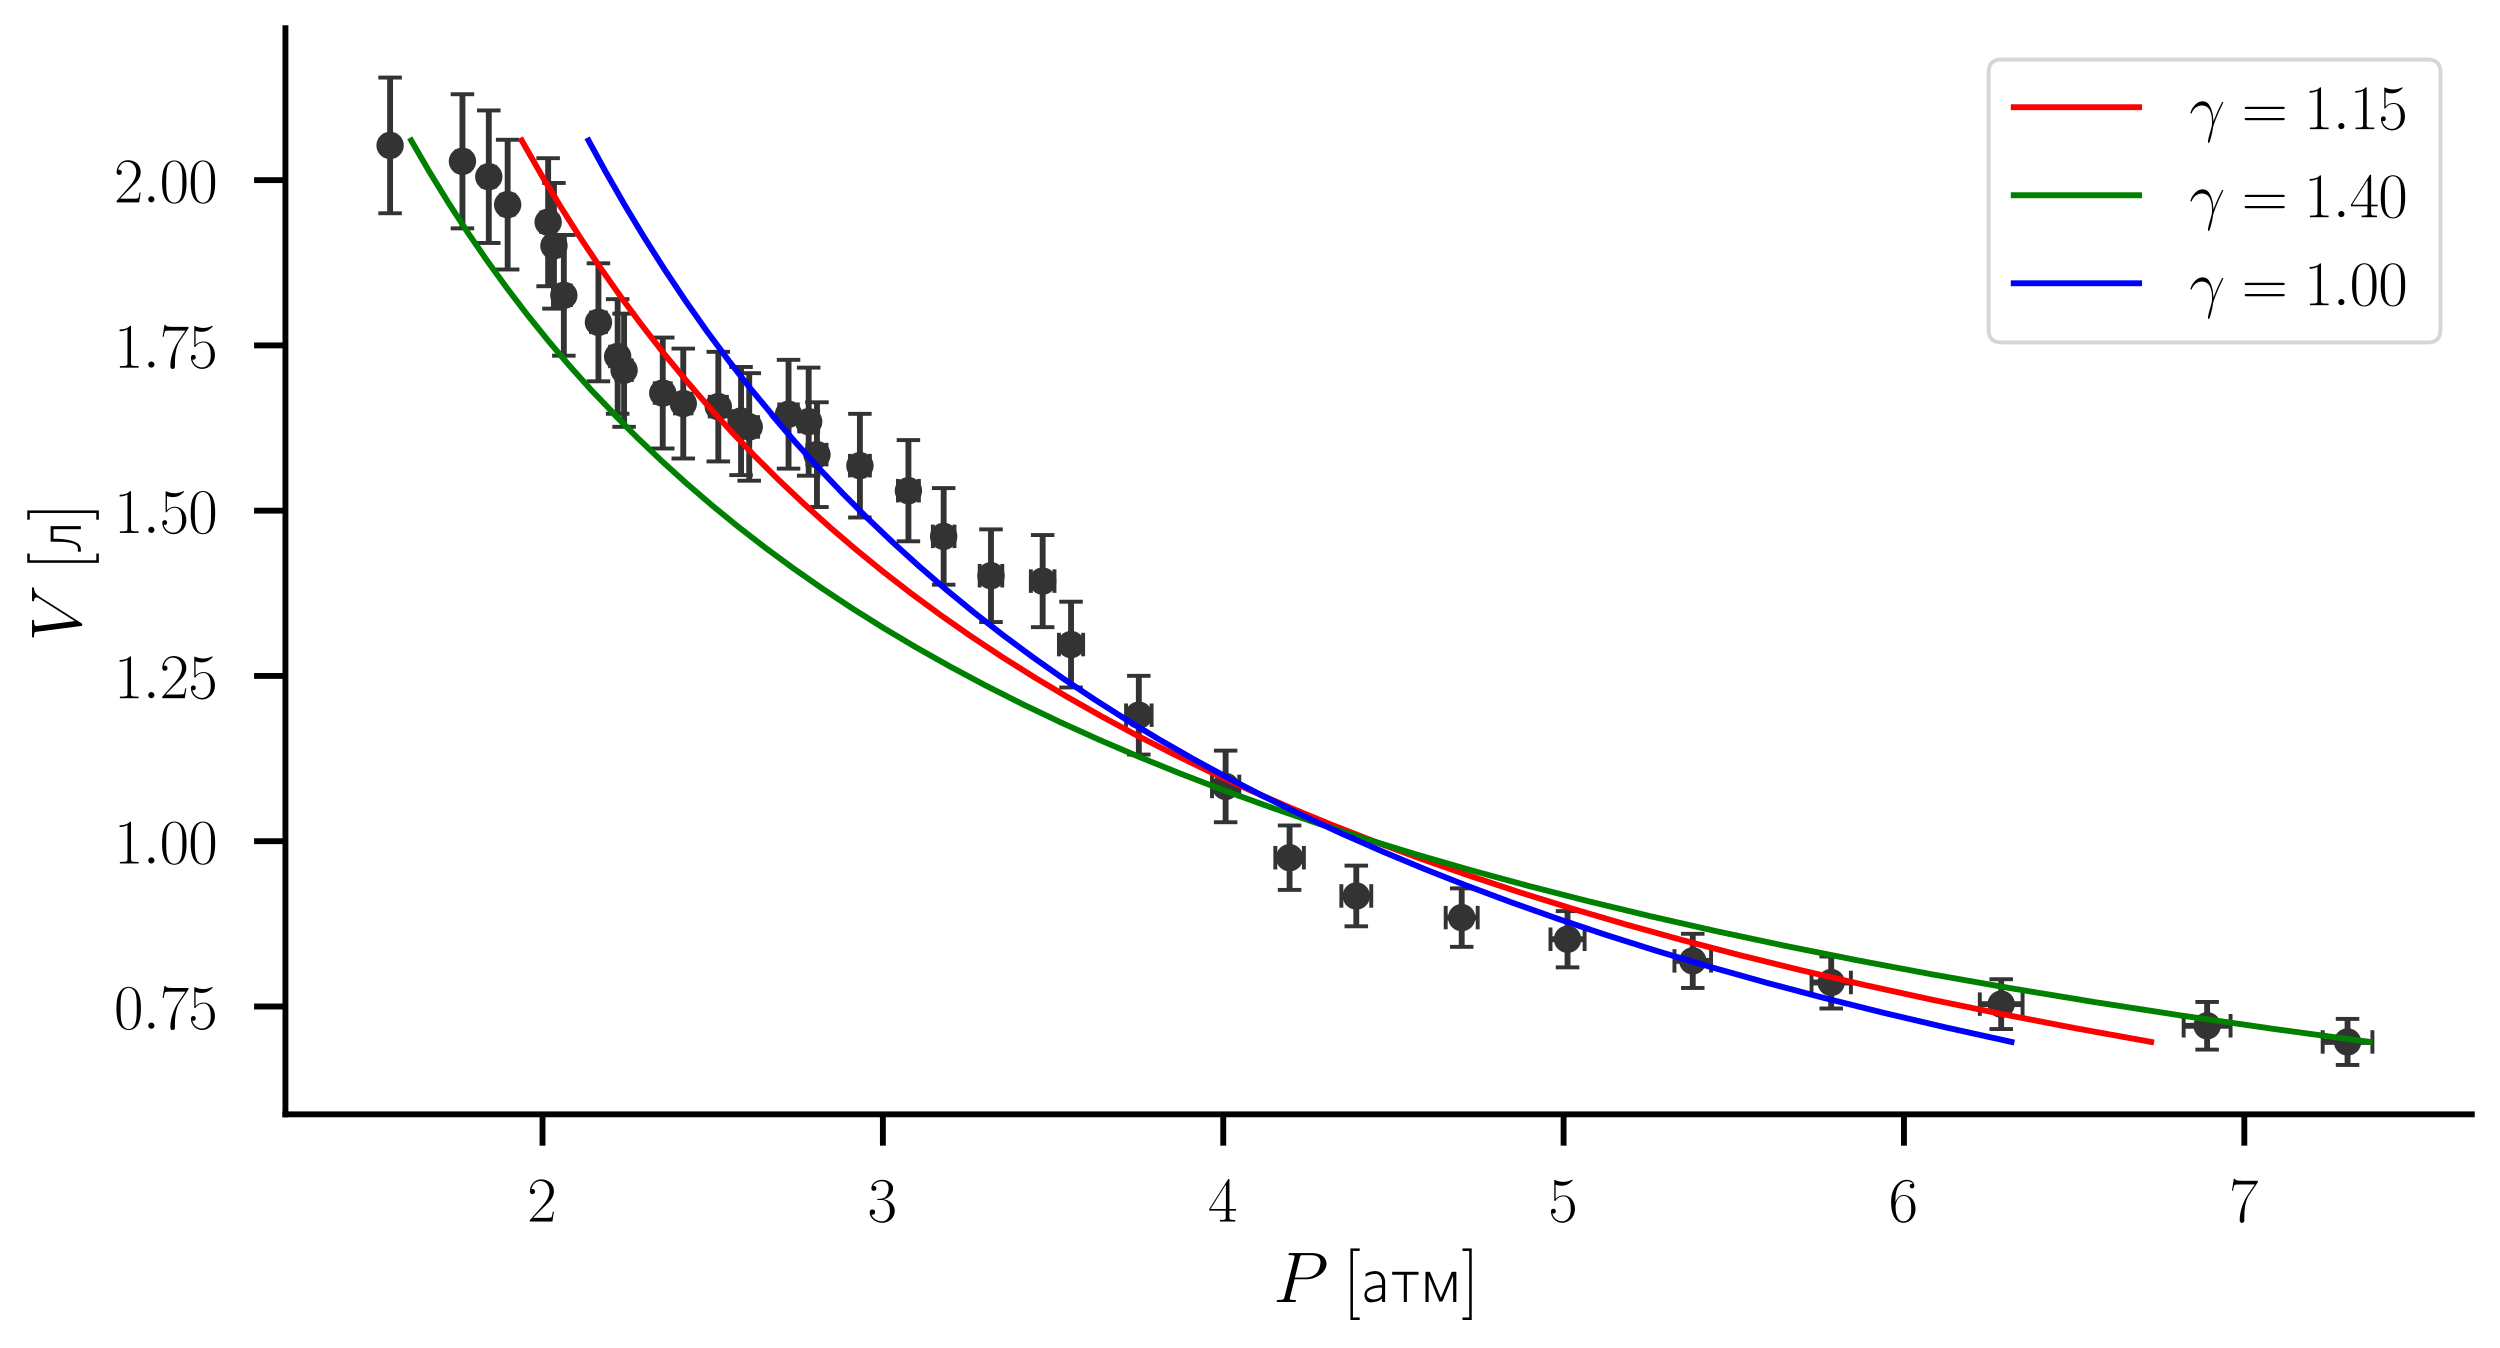 <?xml version="1.0" encoding="utf-8" standalone="no"?>
<!DOCTYPE svg PUBLIC "-//W3C//DTD SVG 1.1//EN"
  "http://www.w3.org/Graphics/SVG/1.1/DTD/svg11.dtd">
<svg xmlns:xlink="http://www.w3.org/1999/xlink" width="638.049pt" height="343.965pt" viewBox="0 0 638.049 343.965" xmlns="http://www.w3.org/2000/svg" version="1.1">
 <defs>
  <style type="text/css">*{stroke-linejoin: round; stroke-linecap: butt}</style>
 </defs>
 <g id="figure_1">
  <g id="patch_1">
   <path d="M 0 343.965 
L 638.049 343.965 
L 638.049 0 
L 0 0 
z
" style="fill: #ffffff"/>
  </g>
  <g id="axes_1">
   <g id="patch_2">
    <path d="M 72.849 284.4 
L 630.849 284.4 
L 630.849 7.2 
L 72.849 7.2 
z
" style="fill: #ffffff"/>
   </g>
   <g id="LineCollection_1">
    <path d="M 592.797 265.925 
L 605.485 265.925 
" clip-path="url(#p3ade44db8b)" style="fill: none; stroke: #333333; stroke-width: 1.5"/>
    <path d="M 557.314 261.798 
L 569.285 261.798 
" clip-path="url(#p3ade44db8b)" style="fill: none; stroke: #333333; stroke-width: 1.5"/>
    <path d="M 505.285 256.276 
L 516.205 256.276 
" clip-path="url(#p3ade44db8b)" style="fill: none; stroke: #333333; stroke-width: 1.5"/>
    <path d="M 462.333 250.754 
L 472.385 250.754 
" clip-path="url(#p3ade44db8b)" style="fill: none; stroke: #333333; stroke-width: 1.5"/>
    <path d="M 427.352 245.232 
L 436.698 245.232 
" clip-path="url(#p3ade44db8b)" style="fill: none; stroke: #333333; stroke-width: 1.5"/>
    <path d="M 395.715 239.711 
L 404.422 239.711 
" clip-path="url(#p3ade44db8b)" style="fill: none; stroke: #333333; stroke-width: 1.5"/>
    <path d="M 368.972 234.189 
L 377.138 234.189 
" clip-path="url(#p3ade44db8b)" style="fill: none; stroke: #333333; stroke-width: 1.5"/>
    <path d="M 342.339 228.667 
L 349.967 228.667 
" clip-path="url(#p3ade44db8b)" style="fill: none; stroke: #333333; stroke-width: 1.5"/>
    <path d="M 325.487 218.901 
L 332.775 218.901 
" clip-path="url(#p3ade44db8b)" style="fill: none; stroke: #333333; stroke-width: 1.5"/>
    <path d="M 309.322 200.717 
L 316.284 200.717 
" clip-path="url(#p3ade44db8b)" style="fill: none; stroke: #333333; stroke-width: 1.5"/>
    <path d="M 287.389 182.534 
L 293.908 182.534 
" clip-path="url(#p3ade44db8b)" style="fill: none; stroke: #333333; stroke-width: 1.5"/>
    <path d="M 270.262 164.508 
L 276.434 164.508 
" clip-path="url(#p3ade44db8b)" style="fill: none; stroke: #333333; stroke-width: 1.5"/>
    <path d="M 263.094 148.312 
L 269.122 148.312 
" clip-path="url(#p3ade44db8b)" style="fill: none; stroke: #333333; stroke-width: 1.5"/>
    <path d="M 250.038 146.935 
L 255.801 146.935 
" clip-path="url(#p3ade44db8b)" style="fill: none; stroke: #333333; stroke-width: 1.5"/>
    <path d="M 238.08 136.894 
L 243.602 136.894 
" clip-path="url(#p3ade44db8b)" style="fill: none; stroke: #333333; stroke-width: 1.5"/>
    <path d="M 229.176 125.239 
L 234.518 125.239 
" clip-path="url(#p3ade44db8b)" style="fill: none; stroke: #333333; stroke-width: 1.5"/>
    <path d="M 216.918 118.843 
L 222.013 118.843 
" clip-path="url(#p3ade44db8b)" style="fill: none; stroke: #333333; stroke-width: 1.5"/>
    <path d="M 206.067 116.035 
L 210.942 116.035 
" clip-path="url(#p3ade44db8b)" style="fill: none; stroke: #333333; stroke-width: 1.5"/>
    <path d="M 203.976 107.617 
L 208.809 107.617 
" clip-path="url(#p3ade44db8b)" style="fill: none; stroke: #333333; stroke-width: 1.5"/>
    <path d="M 198.889 105.718 
L 203.62 105.718 
" clip-path="url(#p3ade44db8b)" style="fill: none; stroke: #333333; stroke-width: 1.5"/>
    <path d="M 188.951 108.959 
L 193.481 108.959 
" clip-path="url(#p3ade44db8b)" style="fill: none; stroke: #333333; stroke-width: 1.5"/>
    <path d="M 186.886 107.454 
L 191.374 107.454 
" clip-path="url(#p3ade44db8b)" style="fill: none; stroke: #333333; stroke-width: 1.5"/>
    <path d="M 181.139 103.78 
L 185.511 103.78 
" clip-path="url(#p3ade44db8b)" style="fill: none; stroke: #333333; stroke-width: 1.5"/>
    <path d="M 172.288 102.993 
L 176.481 102.993 
" clip-path="url(#p3ade44db8b)" style="fill: none; stroke: #333333; stroke-width: 1.5"/>
    <path d="M 167.104 100.316 
L 171.193 100.316 
" clip-path="url(#p3ade44db8b)" style="fill: none; stroke: #333333; stroke-width: 1.5"/>
    <path d="M 157.331 94.492 
L 161.222 94.492 
" clip-path="url(#p3ade44db8b)" style="fill: none; stroke: #333333; stroke-width: 1.5"/>
    <path d="M 155.709 90.979 
L 159.567 90.979 
" clip-path="url(#p3ade44db8b)" style="fill: none; stroke: #333333; stroke-width: 1.5"/>
    <path d="M 150.851 82.263 
L 154.611 82.263 
" clip-path="url(#p3ade44db8b)" style="fill: none; stroke: #333333; stroke-width: 1.5"/>
    <path d="M 142.112 75.374 
L 145.696 75.374 
" clip-path="url(#p3ade44db8b)" style="fill: none; stroke: #333333; stroke-width: 1.5"/>
    <path d="M 139.612 62.735 
L 143.145 62.735 
" clip-path="url(#p3ade44db8b)" style="fill: none; stroke: #333333; stroke-width: 1.5"/>
    <path d="M 138.145 56.711 
L 141.648 56.711 
" clip-path="url(#p3ade44db8b)" style="fill: none; stroke: #333333; stroke-width: 1.5"/>
    <path d="M 127.917 52.225 
L 131.213 52.225 
" clip-path="url(#p3ade44db8b)" style="fill: none; stroke: #333333; stroke-width: 1.5"/>
    <path d="M 123.151 45.099 
L 126.351 45.099 
" clip-path="url(#p3ade44db8b)" style="fill: none; stroke: #333333; stroke-width: 1.5"/>
    <path d="M 116.489 41.167 
L 119.555 41.167 
" clip-path="url(#p3ade44db8b)" style="fill: none; stroke: #333333; stroke-width: 1.5"/>
    <path d="M 98.213 37.116 
L 100.909 37.116 
" clip-path="url(#p3ade44db8b)" style="fill: none; stroke: #333333; stroke-width: 1.5"/>
   </g>
   <g id="LineCollection_2">
    <path d="M 599.141 271.8 
L 599.141 260.05 
" clip-path="url(#p3ade44db8b)" style="fill: none; stroke: #333333; stroke-width: 1.5"/>
    <path d="M 563.3 267.88 
L 563.3 255.717 
" clip-path="url(#p3ade44db8b)" style="fill: none; stroke: #333333; stroke-width: 1.5"/>
    <path d="M 510.745 262.634 
L 510.745 249.919 
" clip-path="url(#p3ade44db8b)" style="fill: none; stroke: #333333; stroke-width: 1.5"/>
    <path d="M 467.359 257.388 
L 467.359 244.121 
" clip-path="url(#p3ade44db8b)" style="fill: none; stroke: #333333; stroke-width: 1.5"/>
    <path d="M 432.025 252.142 
L 432.025 238.323 
" clip-path="url(#p3ade44db8b)" style="fill: none; stroke: #333333; stroke-width: 1.5"/>
    <path d="M 400.068 246.896 
L 400.068 232.525 
" clip-path="url(#p3ade44db8b)" style="fill: none; stroke: #333333; stroke-width: 1.5"/>
    <path d="M 373.055 241.651 
L 373.055 226.727 
" clip-path="url(#p3ade44db8b)" style="fill: none; stroke: #333333; stroke-width: 1.5"/>
    <path d="M 346.153 236.405 
L 346.153 220.929 
" clip-path="url(#p3ade44db8b)" style="fill: none; stroke: #333333; stroke-width: 1.5"/>
    <path d="M 329.131 227.127 
L 329.131 210.674 
" clip-path="url(#p3ade44db8b)" style="fill: none; stroke: #333333; stroke-width: 1.5"/>
    <path d="M 312.803 209.853 
L 312.803 191.582 
" clip-path="url(#p3ade44db8b)" style="fill: none; stroke: #333333; stroke-width: 1.5"/>
    <path d="M 290.648 192.578 
L 290.648 172.489 
" clip-path="url(#p3ade44db8b)" style="fill: none; stroke: #333333; stroke-width: 1.5"/>
    <path d="M 273.348 175.454 
L 273.348 153.562 
" clip-path="url(#p3ade44db8b)" style="fill: none; stroke: #333333; stroke-width: 1.5"/>
    <path d="M 266.108 160.068 
L 266.108 136.557 
" clip-path="url(#p3ade44db8b)" style="fill: none; stroke: #333333; stroke-width: 1.5"/>
    <path d="M 252.919 158.76 
L 252.919 135.111 
" clip-path="url(#p3ade44db8b)" style="fill: none; stroke: #333333; stroke-width: 1.5"/>
    <path d="M 240.841 149.221 
L 240.841 124.568 
" clip-path="url(#p3ade44db8b)" style="fill: none; stroke: #333333; stroke-width: 1.5"/>
    <path d="M 231.847 138.148 
L 231.847 112.329 
" clip-path="url(#p3ade44db8b)" style="fill: none; stroke: #333333; stroke-width: 1.5"/>
    <path d="M 219.465 132.072 
L 219.465 105.614 
" clip-path="url(#p3ade44db8b)" style="fill: none; stroke: #333333; stroke-width: 1.5"/>
    <path d="M 208.505 129.404 
L 208.505 102.665 
" clip-path="url(#p3ade44db8b)" style="fill: none; stroke: #333333; stroke-width: 1.5"/>
    <path d="M 206.392 121.407 
L 206.392 93.826 
" clip-path="url(#p3ade44db8b)" style="fill: none; stroke: #333333; stroke-width: 1.5"/>
    <path d="M 201.255 119.603 
L 201.255 91.832 
" clip-path="url(#p3ade44db8b)" style="fill: none; stroke: #333333; stroke-width: 1.5"/>
    <path d="M 191.216 122.682 
L 191.216 95.236 
" clip-path="url(#p3ade44db8b)" style="fill: none; stroke: #333333; stroke-width: 1.5"/>
    <path d="M 189.13 121.252 
L 189.13 93.655 
" clip-path="url(#p3ade44db8b)" style="fill: none; stroke: #333333; stroke-width: 1.5"/>
    <path d="M 183.325 117.762 
L 183.325 89.798 
" clip-path="url(#p3ade44db8b)" style="fill: none; stroke: #333333; stroke-width: 1.5"/>
    <path d="M 174.384 117.015 
L 174.384 88.971 
" clip-path="url(#p3ade44db8b)" style="fill: none; stroke: #333333; stroke-width: 1.5"/>
    <path d="M 169.148 114.471 
L 169.148 86.16 
" clip-path="url(#p3ade44db8b)" style="fill: none; stroke: #333333; stroke-width: 1.5"/>
    <path d="M 159.277 108.939 
L 159.277 80.045 
" clip-path="url(#p3ade44db8b)" style="fill: none; stroke: #333333; stroke-width: 1.5"/>
    <path d="M 157.638 105.601 
L 157.638 76.356 
" clip-path="url(#p3ade44db8b)" style="fill: none; stroke: #333333; stroke-width: 1.5"/>
    <path d="M 152.731 97.321 
L 152.731 67.205 
" clip-path="url(#p3ade44db8b)" style="fill: none; stroke: #333333; stroke-width: 1.5"/>
    <path d="M 143.904 90.777 
L 143.904 59.971 
" clip-path="url(#p3ade44db8b)" style="fill: none; stroke: #333333; stroke-width: 1.5"/>
    <path d="M 141.379 78.769 
L 141.379 46.7 
" clip-path="url(#p3ade44db8b)" style="fill: none; stroke: #333333; stroke-width: 1.5"/>
    <path d="M 139.896 73.046 
L 139.896 40.375 
" clip-path="url(#p3ade44db8b)" style="fill: none; stroke: #333333; stroke-width: 1.5"/>
    <path d="M 129.565 68.785 
L 129.565 35.665 
" clip-path="url(#p3ade44db8b)" style="fill: none; stroke: #333333; stroke-width: 1.5"/>
    <path d="M 124.751 62.015 
L 124.751 28.182 
" clip-path="url(#p3ade44db8b)" style="fill: none; stroke: #333333; stroke-width: 1.5"/>
    <path d="M 118.022 58.28 
L 118.022 24.054 
" clip-path="url(#p3ade44db8b)" style="fill: none; stroke: #333333; stroke-width: 1.5"/>
    <path d="M 99.561 54.431 
L 99.561 19.8 
" clip-path="url(#p3ade44db8b)" style="fill: none; stroke: #333333; stroke-width: 1.5"/>
   </g>
   <g id="line2d_1">
    <defs>
     <path id="m7e82a4c925" d="M 0 3 
L 0 -3 
" style="stroke: #333333"/>
    </defs>
    <g clip-path="url(#p3ade44db8b)">
     <use xlink:href="#m7e82a4c925" x="592.797" y="265.925" style="fill: #333333; stroke: #333333"/>
     <use xlink:href="#m7e82a4c925" x="557.314" y="261.798" style="fill: #333333; stroke: #333333"/>
     <use xlink:href="#m7e82a4c925" x="505.285" y="256.276" style="fill: #333333; stroke: #333333"/>
     <use xlink:href="#m7e82a4c925" x="462.333" y="250.754" style="fill: #333333; stroke: #333333"/>
     <use xlink:href="#m7e82a4c925" x="427.352" y="245.232" style="fill: #333333; stroke: #333333"/>
     <use xlink:href="#m7e82a4c925" x="395.715" y="239.711" style="fill: #333333; stroke: #333333"/>
     <use xlink:href="#m7e82a4c925" x="368.972" y="234.189" style="fill: #333333; stroke: #333333"/>
     <use xlink:href="#m7e82a4c925" x="342.339" y="228.667" style="fill: #333333; stroke: #333333"/>
     <use xlink:href="#m7e82a4c925" x="325.487" y="218.901" style="fill: #333333; stroke: #333333"/>
     <use xlink:href="#m7e82a4c925" x="309.322" y="200.717" style="fill: #333333; stroke: #333333"/>
     <use xlink:href="#m7e82a4c925" x="287.389" y="182.534" style="fill: #333333; stroke: #333333"/>
     <use xlink:href="#m7e82a4c925" x="270.262" y="164.508" style="fill: #333333; stroke: #333333"/>
     <use xlink:href="#m7e82a4c925" x="263.094" y="148.312" style="fill: #333333; stroke: #333333"/>
     <use xlink:href="#m7e82a4c925" x="250.038" y="146.935" style="fill: #333333; stroke: #333333"/>
     <use xlink:href="#m7e82a4c925" x="238.08" y="136.894" style="fill: #333333; stroke: #333333"/>
     <use xlink:href="#m7e82a4c925" x="229.176" y="125.239" style="fill: #333333; stroke: #333333"/>
     <use xlink:href="#m7e82a4c925" x="216.918" y="118.843" style="fill: #333333; stroke: #333333"/>
     <use xlink:href="#m7e82a4c925" x="206.067" y="116.035" style="fill: #333333; stroke: #333333"/>
     <use xlink:href="#m7e82a4c925" x="203.976" y="107.617" style="fill: #333333; stroke: #333333"/>
     <use xlink:href="#m7e82a4c925" x="198.889" y="105.718" style="fill: #333333; stroke: #333333"/>
     <use xlink:href="#m7e82a4c925" x="188.951" y="108.959" style="fill: #333333; stroke: #333333"/>
     <use xlink:href="#m7e82a4c925" x="186.886" y="107.454" style="fill: #333333; stroke: #333333"/>
     <use xlink:href="#m7e82a4c925" x="181.139" y="103.78" style="fill: #333333; stroke: #333333"/>
     <use xlink:href="#m7e82a4c925" x="172.288" y="102.993" style="fill: #333333; stroke: #333333"/>
     <use xlink:href="#m7e82a4c925" x="167.104" y="100.316" style="fill: #333333; stroke: #333333"/>
     <use xlink:href="#m7e82a4c925" x="157.331" y="94.492" style="fill: #333333; stroke: #333333"/>
     <use xlink:href="#m7e82a4c925" x="155.709" y="90.979" style="fill: #333333; stroke: #333333"/>
     <use xlink:href="#m7e82a4c925" x="150.851" y="82.263" style="fill: #333333; stroke: #333333"/>
     <use xlink:href="#m7e82a4c925" x="142.112" y="75.374" style="fill: #333333; stroke: #333333"/>
     <use xlink:href="#m7e82a4c925" x="139.612" y="62.735" style="fill: #333333; stroke: #333333"/>
     <use xlink:href="#m7e82a4c925" x="138.145" y="56.711" style="fill: #333333; stroke: #333333"/>
     <use xlink:href="#m7e82a4c925" x="127.917" y="52.225" style="fill: #333333; stroke: #333333"/>
     <use xlink:href="#m7e82a4c925" x="123.151" y="45.099" style="fill: #333333; stroke: #333333"/>
     <use xlink:href="#m7e82a4c925" x="116.489" y="41.167" style="fill: #333333; stroke: #333333"/>
     <use xlink:href="#m7e82a4c925" x="98.213" y="37.116" style="fill: #333333; stroke: #333333"/>
    </g>
   </g>
   <g id="line2d_2">
    <g clip-path="url(#p3ade44db8b)">
     <use xlink:href="#m7e82a4c925" x="605.485" y="265.925" style="fill: #333333; stroke: #333333"/>
     <use xlink:href="#m7e82a4c925" x="569.285" y="261.798" style="fill: #333333; stroke: #333333"/>
     <use xlink:href="#m7e82a4c925" x="516.205" y="256.276" style="fill: #333333; stroke: #333333"/>
     <use xlink:href="#m7e82a4c925" x="472.385" y="250.754" style="fill: #333333; stroke: #333333"/>
     <use xlink:href="#m7e82a4c925" x="436.698" y="245.232" style="fill: #333333; stroke: #333333"/>
     <use xlink:href="#m7e82a4c925" x="404.422" y="239.711" style="fill: #333333; stroke: #333333"/>
     <use xlink:href="#m7e82a4c925" x="377.138" y="234.189" style="fill: #333333; stroke: #333333"/>
     <use xlink:href="#m7e82a4c925" x="349.967" y="228.667" style="fill: #333333; stroke: #333333"/>
     <use xlink:href="#m7e82a4c925" x="332.775" y="218.901" style="fill: #333333; stroke: #333333"/>
     <use xlink:href="#m7e82a4c925" x="316.284" y="200.717" style="fill: #333333; stroke: #333333"/>
     <use xlink:href="#m7e82a4c925" x="293.908" y="182.534" style="fill: #333333; stroke: #333333"/>
     <use xlink:href="#m7e82a4c925" x="276.434" y="164.508" style="fill: #333333; stroke: #333333"/>
     <use xlink:href="#m7e82a4c925" x="269.122" y="148.312" style="fill: #333333; stroke: #333333"/>
     <use xlink:href="#m7e82a4c925" x="255.801" y="146.935" style="fill: #333333; stroke: #333333"/>
     <use xlink:href="#m7e82a4c925" x="243.602" y="136.894" style="fill: #333333; stroke: #333333"/>
     <use xlink:href="#m7e82a4c925" x="234.518" y="125.239" style="fill: #333333; stroke: #333333"/>
     <use xlink:href="#m7e82a4c925" x="222.013" y="118.843" style="fill: #333333; stroke: #333333"/>
     <use xlink:href="#m7e82a4c925" x="210.942" y="116.035" style="fill: #333333; stroke: #333333"/>
     <use xlink:href="#m7e82a4c925" x="208.809" y="107.617" style="fill: #333333; stroke: #333333"/>
     <use xlink:href="#m7e82a4c925" x="203.62" y="105.718" style="fill: #333333; stroke: #333333"/>
     <use xlink:href="#m7e82a4c925" x="193.481" y="108.959" style="fill: #333333; stroke: #333333"/>
     <use xlink:href="#m7e82a4c925" x="191.374" y="107.454" style="fill: #333333; stroke: #333333"/>
     <use xlink:href="#m7e82a4c925" x="185.511" y="103.78" style="fill: #333333; stroke: #333333"/>
     <use xlink:href="#m7e82a4c925" x="176.481" y="102.993" style="fill: #333333; stroke: #333333"/>
     <use xlink:href="#m7e82a4c925" x="171.193" y="100.316" style="fill: #333333; stroke: #333333"/>
     <use xlink:href="#m7e82a4c925" x="161.222" y="94.492" style="fill: #333333; stroke: #333333"/>
     <use xlink:href="#m7e82a4c925" x="159.567" y="90.979" style="fill: #333333; stroke: #333333"/>
     <use xlink:href="#m7e82a4c925" x="154.611" y="82.263" style="fill: #333333; stroke: #333333"/>
     <use xlink:href="#m7e82a4c925" x="145.696" y="75.374" style="fill: #333333; stroke: #333333"/>
     <use xlink:href="#m7e82a4c925" x="143.145" y="62.735" style="fill: #333333; stroke: #333333"/>
     <use xlink:href="#m7e82a4c925" x="141.648" y="56.711" style="fill: #333333; stroke: #333333"/>
     <use xlink:href="#m7e82a4c925" x="131.213" y="52.225" style="fill: #333333; stroke: #333333"/>
     <use xlink:href="#m7e82a4c925" x="126.351" y="45.099" style="fill: #333333; stroke: #333333"/>
     <use xlink:href="#m7e82a4c925" x="119.555" y="41.167" style="fill: #333333; stroke: #333333"/>
     <use xlink:href="#m7e82a4c925" x="100.909" y="37.116" style="fill: #333333; stroke: #333333"/>
    </g>
   </g>
   <g id="line2d_3">
    <defs>
     <path id="mded3af8ed7" d="M 3 0 
L -3 -0 
" style="stroke: #333333"/>
    </defs>
    <g clip-path="url(#p3ade44db8b)">
     <use xlink:href="#mded3af8ed7" x="599.141" y="271.8" style="fill: #333333; stroke: #333333"/>
     <use xlink:href="#mded3af8ed7" x="563.3" y="267.88" style="fill: #333333; stroke: #333333"/>
     <use xlink:href="#mded3af8ed7" x="510.745" y="262.634" style="fill: #333333; stroke: #333333"/>
     <use xlink:href="#mded3af8ed7" x="467.359" y="257.388" style="fill: #333333; stroke: #333333"/>
     <use xlink:href="#mded3af8ed7" x="432.025" y="252.142" style="fill: #333333; stroke: #333333"/>
     <use xlink:href="#mded3af8ed7" x="400.068" y="246.896" style="fill: #333333; stroke: #333333"/>
     <use xlink:href="#mded3af8ed7" x="373.055" y="241.651" style="fill: #333333; stroke: #333333"/>
     <use xlink:href="#mded3af8ed7" x="346.153" y="236.405" style="fill: #333333; stroke: #333333"/>
     <use xlink:href="#mded3af8ed7" x="329.131" y="227.127" style="fill: #333333; stroke: #333333"/>
     <use xlink:href="#mded3af8ed7" x="312.803" y="209.853" style="fill: #333333; stroke: #333333"/>
     <use xlink:href="#mded3af8ed7" x="290.648" y="192.578" style="fill: #333333; stroke: #333333"/>
     <use xlink:href="#mded3af8ed7" x="273.348" y="175.454" style="fill: #333333; stroke: #333333"/>
     <use xlink:href="#mded3af8ed7" x="266.108" y="160.068" style="fill: #333333; stroke: #333333"/>
     <use xlink:href="#mded3af8ed7" x="252.919" y="158.76" style="fill: #333333; stroke: #333333"/>
     <use xlink:href="#mded3af8ed7" x="240.841" y="149.221" style="fill: #333333; stroke: #333333"/>
     <use xlink:href="#mded3af8ed7" x="231.847" y="138.148" style="fill: #333333; stroke: #333333"/>
     <use xlink:href="#mded3af8ed7" x="219.465" y="132.072" style="fill: #333333; stroke: #333333"/>
     <use xlink:href="#mded3af8ed7" x="208.505" y="129.404" style="fill: #333333; stroke: #333333"/>
     <use xlink:href="#mded3af8ed7" x="206.392" y="121.407" style="fill: #333333; stroke: #333333"/>
     <use xlink:href="#mded3af8ed7" x="201.255" y="119.603" style="fill: #333333; stroke: #333333"/>
     <use xlink:href="#mded3af8ed7" x="191.216" y="122.682" style="fill: #333333; stroke: #333333"/>
     <use xlink:href="#mded3af8ed7" x="189.13" y="121.252" style="fill: #333333; stroke: #333333"/>
     <use xlink:href="#mded3af8ed7" x="183.325" y="117.762" style="fill: #333333; stroke: #333333"/>
     <use xlink:href="#mded3af8ed7" x="174.384" y="117.015" style="fill: #333333; stroke: #333333"/>
     <use xlink:href="#mded3af8ed7" x="169.148" y="114.471" style="fill: #333333; stroke: #333333"/>
     <use xlink:href="#mded3af8ed7" x="159.277" y="108.939" style="fill: #333333; stroke: #333333"/>
     <use xlink:href="#mded3af8ed7" x="157.638" y="105.601" style="fill: #333333; stroke: #333333"/>
     <use xlink:href="#mded3af8ed7" x="152.731" y="97.321" style="fill: #333333; stroke: #333333"/>
     <use xlink:href="#mded3af8ed7" x="143.904" y="90.777" style="fill: #333333; stroke: #333333"/>
     <use xlink:href="#mded3af8ed7" x="141.379" y="78.769" style="fill: #333333; stroke: #333333"/>
     <use xlink:href="#mded3af8ed7" x="139.896" y="73.046" style="fill: #333333; stroke: #333333"/>
     <use xlink:href="#mded3af8ed7" x="129.565" y="68.785" style="fill: #333333; stroke: #333333"/>
     <use xlink:href="#mded3af8ed7" x="124.751" y="62.015" style="fill: #333333; stroke: #333333"/>
     <use xlink:href="#mded3af8ed7" x="118.022" y="58.28" style="fill: #333333; stroke: #333333"/>
     <use xlink:href="#mded3af8ed7" x="99.561" y="54.431" style="fill: #333333; stroke: #333333"/>
    </g>
   </g>
   <g id="line2d_4">
    <g clip-path="url(#p3ade44db8b)">
     <use xlink:href="#mded3af8ed7" x="599.141" y="260.05" style="fill: #333333; stroke: #333333"/>
     <use xlink:href="#mded3af8ed7" x="563.3" y="255.717" style="fill: #333333; stroke: #333333"/>
     <use xlink:href="#mded3af8ed7" x="510.745" y="249.919" style="fill: #333333; stroke: #333333"/>
     <use xlink:href="#mded3af8ed7" x="467.359" y="244.121" style="fill: #333333; stroke: #333333"/>
     <use xlink:href="#mded3af8ed7" x="432.025" y="238.323" style="fill: #333333; stroke: #333333"/>
     <use xlink:href="#mded3af8ed7" x="400.068" y="232.525" style="fill: #333333; stroke: #333333"/>
     <use xlink:href="#mded3af8ed7" x="373.055" y="226.727" style="fill: #333333; stroke: #333333"/>
     <use xlink:href="#mded3af8ed7" x="346.153" y="220.929" style="fill: #333333; stroke: #333333"/>
     <use xlink:href="#mded3af8ed7" x="329.131" y="210.674" style="fill: #333333; stroke: #333333"/>
     <use xlink:href="#mded3af8ed7" x="312.803" y="191.582" style="fill: #333333; stroke: #333333"/>
     <use xlink:href="#mded3af8ed7" x="290.648" y="172.489" style="fill: #333333; stroke: #333333"/>
     <use xlink:href="#mded3af8ed7" x="273.348" y="153.562" style="fill: #333333; stroke: #333333"/>
     <use xlink:href="#mded3af8ed7" x="266.108" y="136.557" style="fill: #333333; stroke: #333333"/>
     <use xlink:href="#mded3af8ed7" x="252.919" y="135.111" style="fill: #333333; stroke: #333333"/>
     <use xlink:href="#mded3af8ed7" x="240.841" y="124.568" style="fill: #333333; stroke: #333333"/>
     <use xlink:href="#mded3af8ed7" x="231.847" y="112.329" style="fill: #333333; stroke: #333333"/>
     <use xlink:href="#mded3af8ed7" x="219.465" y="105.614" style="fill: #333333; stroke: #333333"/>
     <use xlink:href="#mded3af8ed7" x="208.505" y="102.665" style="fill: #333333; stroke: #333333"/>
     <use xlink:href="#mded3af8ed7" x="206.392" y="93.826" style="fill: #333333; stroke: #333333"/>
     <use xlink:href="#mded3af8ed7" x="201.255" y="91.832" style="fill: #333333; stroke: #333333"/>
     <use xlink:href="#mded3af8ed7" x="191.216" y="95.236" style="fill: #333333; stroke: #333333"/>
     <use xlink:href="#mded3af8ed7" x="189.13" y="93.655" style="fill: #333333; stroke: #333333"/>
     <use xlink:href="#mded3af8ed7" x="183.325" y="89.798" style="fill: #333333; stroke: #333333"/>
     <use xlink:href="#mded3af8ed7" x="174.384" y="88.971" style="fill: #333333; stroke: #333333"/>
     <use xlink:href="#mded3af8ed7" x="169.148" y="86.16" style="fill: #333333; stroke: #333333"/>
     <use xlink:href="#mded3af8ed7" x="159.277" y="80.045" style="fill: #333333; stroke: #333333"/>
     <use xlink:href="#mded3af8ed7" x="157.638" y="76.356" style="fill: #333333; stroke: #333333"/>
     <use xlink:href="#mded3af8ed7" x="152.731" y="67.205" style="fill: #333333; stroke: #333333"/>
     <use xlink:href="#mded3af8ed7" x="143.904" y="59.971" style="fill: #333333; stroke: #333333"/>
     <use xlink:href="#mded3af8ed7" x="141.379" y="46.7" style="fill: #333333; stroke: #333333"/>
     <use xlink:href="#mded3af8ed7" x="139.896" y="40.375" style="fill: #333333; stroke: #333333"/>
     <use xlink:href="#mded3af8ed7" x="129.565" y="35.665" style="fill: #333333; stroke: #333333"/>
     <use xlink:href="#mded3af8ed7" x="124.751" y="28.182" style="fill: #333333; stroke: #333333"/>
     <use xlink:href="#mded3af8ed7" x="118.022" y="24.054" style="fill: #333333; stroke: #333333"/>
     <use xlink:href="#mded3af8ed7" x="99.561" y="19.8" style="fill: #333333; stroke: #333333"/>
    </g>
   </g>
   <g id="line2d_5">
    <defs>
     <path id="mb1959220c5" d="M 0 3 
C 0.796 3 1.559 2.684 2.121 2.121 
C 2.684 1.559 3 0.796 3 0 
C 3 -0.796 2.684 -1.559 2.121 -2.121 
C 1.559 -2.684 0.796 -3 0 -3 
C -0.796 -3 -1.559 -2.684 -2.121 -2.121 
C -2.684 -1.559 -3 -0.796 -3 0 
C -3 0.796 -2.684 1.559 -2.121 2.121 
C -1.559 2.684 -0.796 3 0 3 
z
" style="stroke: #333333"/>
    </defs>
    <g clip-path="url(#p3ade44db8b)">
     <use xlink:href="#mb1959220c5" x="599.141" y="265.925" style="fill: #333333; stroke: #333333"/>
     <use xlink:href="#mb1959220c5" x="563.3" y="261.798" style="fill: #333333; stroke: #333333"/>
     <use xlink:href="#mb1959220c5" x="510.745" y="256.276" style="fill: #333333; stroke: #333333"/>
     <use xlink:href="#mb1959220c5" x="467.359" y="250.754" style="fill: #333333; stroke: #333333"/>
     <use xlink:href="#mb1959220c5" x="432.025" y="245.232" style="fill: #333333; stroke: #333333"/>
     <use xlink:href="#mb1959220c5" x="400.068" y="239.711" style="fill: #333333; stroke: #333333"/>
     <use xlink:href="#mb1959220c5" x="373.055" y="234.189" style="fill: #333333; stroke: #333333"/>
     <use xlink:href="#mb1959220c5" x="346.153" y="228.667" style="fill: #333333; stroke: #333333"/>
     <use xlink:href="#mb1959220c5" x="329.131" y="218.901" style="fill: #333333; stroke: #333333"/>
     <use xlink:href="#mb1959220c5" x="312.803" y="200.717" style="fill: #333333; stroke: #333333"/>
     <use xlink:href="#mb1959220c5" x="290.648" y="182.534" style="fill: #333333; stroke: #333333"/>
     <use xlink:href="#mb1959220c5" x="273.348" y="164.508" style="fill: #333333; stroke: #333333"/>
     <use xlink:href="#mb1959220c5" x="266.108" y="148.312" style="fill: #333333; stroke: #333333"/>
     <use xlink:href="#mb1959220c5" x="252.919" y="146.935" style="fill: #333333; stroke: #333333"/>
     <use xlink:href="#mb1959220c5" x="240.841" y="136.894" style="fill: #333333; stroke: #333333"/>
     <use xlink:href="#mb1959220c5" x="231.847" y="125.239" style="fill: #333333; stroke: #333333"/>
     <use xlink:href="#mb1959220c5" x="219.465" y="118.843" style="fill: #333333; stroke: #333333"/>
     <use xlink:href="#mb1959220c5" x="208.505" y="116.035" style="fill: #333333; stroke: #333333"/>
     <use xlink:href="#mb1959220c5" x="206.392" y="107.617" style="fill: #333333; stroke: #333333"/>
     <use xlink:href="#mb1959220c5" x="201.255" y="105.718" style="fill: #333333; stroke: #333333"/>
     <use xlink:href="#mb1959220c5" x="191.216" y="108.959" style="fill: #333333; stroke: #333333"/>
     <use xlink:href="#mb1959220c5" x="189.13" y="107.454" style="fill: #333333; stroke: #333333"/>
     <use xlink:href="#mb1959220c5" x="183.325" y="103.78" style="fill: #333333; stroke: #333333"/>
     <use xlink:href="#mb1959220c5" x="174.384" y="102.993" style="fill: #333333; stroke: #333333"/>
     <use xlink:href="#mb1959220c5" x="169.148" y="100.316" style="fill: #333333; stroke: #333333"/>
     <use xlink:href="#mb1959220c5" x="159.277" y="94.492" style="fill: #333333; stroke: #333333"/>
     <use xlink:href="#mb1959220c5" x="157.638" y="90.979" style="fill: #333333; stroke: #333333"/>
     <use xlink:href="#mb1959220c5" x="152.731" y="82.263" style="fill: #333333; stroke: #333333"/>
     <use xlink:href="#mb1959220c5" x="143.904" y="75.374" style="fill: #333333; stroke: #333333"/>
     <use xlink:href="#mb1959220c5" x="141.379" y="62.735" style="fill: #333333; stroke: #333333"/>
     <use xlink:href="#mb1959220c5" x="139.896" y="56.711" style="fill: #333333; stroke: #333333"/>
     <use xlink:href="#mb1959220c5" x="129.565" y="52.225" style="fill: #333333; stroke: #333333"/>
     <use xlink:href="#mb1959220c5" x="124.751" y="45.099" style="fill: #333333; stroke: #333333"/>
     <use xlink:href="#mb1959220c5" x="118.022" y="41.167" style="fill: #333333; stroke: #333333"/>
     <use xlink:href="#mb1959220c5" x="99.561" y="37.116" style="fill: #333333; stroke: #333333"/>
    </g>
   </g>
   <g id="matplotlib.axis_1">
    <g id="xtick_1">
     <g id="line2d_6">
      <defs>
       <path id="meac5ded251" d="M 0 0 
L 0 8 
" style="stroke: #000000; stroke-width: 1.5"/>
      </defs>
      <g>
       <use xlink:href="#meac5ded251" x="138.464" y="284.4" style="stroke: #000000; stroke-width: 1.5"/>
      </g>
     </g>
     <g id="text_1">
      <!-- $\mathdefault{2}$ -->
      <g transform="translate(134.562 311.764) scale(0.16 -0.16)">
       <defs>
        <path id="CMR17-32" d="M 2669 989 
L 2554 989 
C 2490 536 2438 459 2413 420 
C 2381 369 1920 369 1830 369 
L 602 369 
C 832 619 1280 1072 1824 1597 
C 2214 1967 2669 2402 2669 3035 
C 2669 3790 2067 4224 1395 4224 
C 691 4224 262 3604 262 3030 
C 262 2780 448 2748 525 2748 
C 589 2748 781 2787 781 3010 
C 781 3207 614 3264 525 3264 
C 486 3264 448 3258 422 3245 
C 544 3790 915 4058 1306 4058 
C 1862 4058 2227 3617 2227 3035 
C 2227 2479 1901 2000 1536 1584 
L 262 146 
L 262 0 
L 2515 0 
L 2669 989 
z
" transform="scale(0.016)"/>
       </defs>
       <use xlink:href="#CMR17-32" transform="scale(0.996)"/>
      </g>
     </g>
    </g>
    <g id="xtick_2">
     <g id="line2d_7">
      <g>
       <use xlink:href="#meac5ded251" x="225.33" y="284.4" style="stroke: #000000; stroke-width: 1.5"/>
      </g>
     </g>
     <g id="text_2">
      <!-- $\mathdefault{3}$ -->
      <g transform="translate(221.428 311.764) scale(0.16 -0.16)">
       <defs>
        <path id="CMR17-33" d="M 1414 2157 
C 1984 2157 2234 1662 2234 1090 
C 2234 320 1824 25 1453 25 
C 1114 25 563 194 390 693 
C 422 680 454 680 486 680 
C 640 680 755 782 755 948 
C 755 1133 614 1216 486 1216 
C 378 1216 211 1165 211 926 
C 211 335 787 -128 1466 -128 
C 2176 -128 2720 430 2720 1085 
C 2720 1707 2208 2157 1600 2227 
C 2086 2328 2554 2756 2554 3329 
C 2554 3820 2048 4179 1472 4179 
C 890 4179 378 3829 378 3329 
C 378 3110 544 3072 627 3072 
C 762 3072 877 3155 877 3321 
C 877 3486 762 3569 627 3569 
C 602 3569 570 3569 544 3557 
C 730 3959 1235 4032 1459 4032 
C 1683 4032 2106 3925 2106 3320 
C 2106 3143 2080 2828 1862 2550 
C 1670 2304 1453 2304 1242 2284 
C 1210 2284 1062 2269 1037 2269 
C 992 2263 966 2257 966 2208 
C 966 2163 973 2157 1101 2157 
L 1414 2157 
z
" transform="scale(0.016)"/>
       </defs>
       <use xlink:href="#CMR17-33" transform="scale(0.996)"/>
      </g>
     </g>
    </g>
    <g id="xtick_3">
     <g id="line2d_8">
      <g>
       <use xlink:href="#meac5ded251" x="312.197" y="284.4" style="stroke: #000000; stroke-width: 1.5"/>
      </g>
     </g>
     <g id="text_3">
      <!-- $\mathdefault{4}$ -->
      <g transform="translate(308.295 311.764) scale(0.16 -0.16)">
       <defs>
        <path id="CMR17-34" d="M 2150 4122 
C 2150 4256 2144 4256 2029 4256 
L 128 1254 
L 128 1088 
L 1779 1088 
L 1779 457 
C 1779 224 1766 160 1318 160 
L 1197 160 
L 1197 0 
C 1402 0 1747 0 1965 0 
C 2182 0 2528 0 2733 0 
L 2733 160 
L 2611 160 
C 2163 160 2150 224 2150 457 
L 2150 1088 
L 2803 1088 
L 2803 1254 
L 2150 1254 
L 2150 4122 
z
M 1798 3703 
L 1798 1254 
L 256 1254 
L 1798 3703 
z
" transform="scale(0.016)"/>
       </defs>
       <use xlink:href="#CMR17-34" transform="scale(0.996)"/>
      </g>
     </g>
    </g>
    <g id="xtick_4">
     <g id="line2d_9">
      <g>
       <use xlink:href="#meac5ded251" x="399.063" y="284.4" style="stroke: #000000; stroke-width: 1.5"/>
      </g>
     </g>
     <g id="text_4">
      <!-- $\mathdefault{5}$ -->
      <g transform="translate(395.161 311.764) scale(0.16 -0.16)">
       <defs>
        <path id="CMR17-35" d="M 730 3692 
C 794 3666 1056 3584 1325 3584 
C 1920 3584 2246 3911 2432 4100 
C 2432 4157 2432 4192 2394 4192 
C 2387 4192 2374 4192 2323 4163 
C 2099 4058 1837 3973 1517 3973 
C 1325 3973 1037 3999 723 4139 
C 653 4171 640 4171 634 4171 
C 602 4171 595 4164 595 4037 
L 595 2203 
C 595 2089 595 2057 659 2057 
C 691 2057 704 2070 736 2114 
C 941 2401 1222 2522 1542 2522 
C 1766 2522 2246 2382 2246 1289 
C 2246 1085 2246 715 2054 421 
C 1894 159 1645 25 1370 25 
C 947 25 518 320 403 814 
C 429 807 480 795 506 795 
C 589 795 749 840 749 1038 
C 749 1210 627 1280 506 1280 
C 358 1280 262 1190 262 1011 
C 262 454 704 -128 1382 -128 
C 2042 -128 2669 440 2669 1264 
C 2669 2030 2170 2624 1549 2624 
C 1222 2624 947 2503 730 2274 
L 730 3692 
z
" transform="scale(0.016)"/>
       </defs>
       <use xlink:href="#CMR17-35" transform="scale(0.996)"/>
      </g>
     </g>
    </g>
    <g id="xtick_5">
     <g id="line2d_10">
      <g>
       <use xlink:href="#meac5ded251" x="485.929" y="284.4" style="stroke: #000000; stroke-width: 1.5"/>
      </g>
     </g>
     <g id="text_5">
      <!-- $\mathdefault{6}$ -->
      <g transform="translate(482.027 311.764) scale(0.16 -0.16)">
       <defs>
        <path id="CMR17-36" d="M 678 2176 
C 678 3690 1395 4032 1811 4032 
C 1946 4032 2272 4009 2400 3776 
C 2298 3776 2106 3776 2106 3553 
C 2106 3381 2246 3323 2336 3323 
C 2394 3323 2566 3348 2566 3560 
C 2566 3954 2246 4179 1805 4179 
C 1043 4179 243 3390 243 1984 
C 243 253 966 -128 1478 -128 
C 2099 -128 2688 427 2688 1283 
C 2688 2081 2170 2662 1517 2662 
C 1126 2662 838 2407 678 1960 
L 678 2176 
z
M 1478 25 
C 691 25 691 1200 691 1436 
C 691 1896 909 2560 1504 2560 
C 1613 2560 1926 2560 2138 2120 
C 2253 1870 2253 1609 2253 1289 
C 2253 944 2253 690 2118 434 
C 1978 171 1773 25 1478 25 
z
" transform="scale(0.016)"/>
       </defs>
       <use xlink:href="#CMR17-36" transform="scale(0.996)"/>
      </g>
     </g>
    </g>
    <g id="xtick_6">
     <g id="line2d_11">
      <g>
       <use xlink:href="#meac5ded251" x="572.795" y="284.4" style="stroke: #000000; stroke-width: 1.5"/>
      </g>
     </g>
     <g id="text_6">
      <!-- $\mathdefault{7}$ -->
      <g transform="translate(568.893 311.764) scale(0.16 -0.16)">
       <defs>
        <path id="CMR17-37" d="M 2886 3941 
L 2886 4081 
L 1382 4081 
C 634 4081 621 4165 595 4288 
L 480 4288 
L 294 3094 
L 410 3094 
C 429 3215 474 3540 550 3661 
C 589 3712 1062 3712 1171 3712 
L 2579 3712 
L 1869 2661 
C 1395 1954 1069 999 1069 165 
C 1069 89 1069 -128 1299 -128 
C 1530 -128 1530 89 1530 171 
L 1530 465 
C 1530 1508 1709 2196 2003 2636 
L 2886 3941 
z
" transform="scale(0.016)"/>
       </defs>
       <use xlink:href="#CMR17-37" transform="scale(0.996)"/>
      </g>
     </g>
    </g>
    <g id="text_7">
     <!-- $$P \: [\text{атм}]$$ -->
     <g transform="translate(324.97 332.297) scale(0.18 -0.18)">
      <defs>
       <path id="CMMI12-50" d="M 1894 2023 
L 2970 2023 
C 3853 2023 4736 2673 4736 3401 
C 4736 3898 4314 4352 3507 4352 
L 1530 4352 
C 1408 4352 1350 4352 1350 4231 
C 1350 4167 1408 4167 1504 4167 
C 1894 4167 1894 4116 1894 4046 
C 1894 4034 1894 3995 1869 3899 
L 1005 472 
C 947 249 934 185 486 185 
C 365 185 301 185 301 70 
C 301 0 358 0 397 0 
C 518 0 646 0 768 0 
L 1517 0 
C 1638 0 1773 0 1894 0 
C 1946 0 2016 0 2016 121 
C 2016 185 1958 185 1862 185 
C 1478 185 1472 230 1472 293 
C 1472 325 1478 369 1485 401 
L 1894 2023 
z
M 2355 3930 
C 2413 4167 2438 4167 2688 4167 
L 3322 4167 
C 3802 4167 4198 4013 4198 3535 
C 4198 3369 4115 2827 3821 2534 
C 3712 2419 3405 2176 2822 2176 
L 1920 2176 
L 2355 3930 
z
" transform="scale(0.016)"/>
       <path id="CMR17-5b" d="M 1504 -1600 
L 1504 -1377 
L 902 -1377 
L 902 4544 
L 1504 4544 
L 1504 4767 
L 678 4767 
L 678 -1600 
L 1504 -1600 
z
" transform="scale(0.016)"/>
       <path id="SFSS3583-e0" d="M 474 2263 
C 570 2302 666 2360 762 2397 
C 941 2468 1146 2500 1338 2500 
C 1747 2500 1926 2128 1926 1724 
L 1926 1506 
C 1331 1506 365 1370 365 614 
C 365 291 570 -32 902 -32 
C 1254 -32 1670 52 1933 310 
L 1933 0 
L 2202 0 
L 2202 1897 
C 2157 2334 1856 2752 1344 2752 
C 1069 2752 819 2687 570 2571 
C 538 2552 480 2533 461 2501 
L 461 2424 
C 467 2373 467 2315 474 2263 
z
M 1926 1280 
L 1926 817 
C 1926 412 1562 226 1190 226 
C 928 226 576 349 576 661 
C 576 1039 1056 1175 1338 1241 
C 1530 1280 1728 1280 1926 1280 
z
" transform="scale(0.016)"/>
       <path id="SFSS3583-f2" d="M 141 2688 
L 141 2424 
L 1178 2424 
L 1178 0 
L 1453 0 
L 1453 2424 
L 2490 2424 
L 2490 2688 
L 141 2688 
z
" transform="scale(0.016)"/>
       <path id="SFSS3583-ec" d="M 538 2688 
L 538 0 
L 819 0 
L 826 2353 
C 877 2146 992 1927 1082 1721 
L 1715 174 
C 1734 136 1747 52 1798 39 
L 1990 39 
C 2080 39 2176 368 2240 529 
C 2406 935 2573 1334 2739 1740 
L 2906 2134 
C 2938 2211 2976 2288 2995 2366 
L 3002 0 
L 3283 0 
L 3283 2688 
L 2874 2688 
L 1907 361 
L 934 2675 
L 819 2688 
L 538 2688 
z
" transform="scale(0.016)"/>
       <path id="CMR17-5d" d="M 915 4767 
L 90 4767 
L 90 4544 
L 691 4544 
L 691 -1377 
L 90 -1377 
L 90 -1600 
L 915 -1600 
L 915 4767 
z
" transform="scale(0.016)"/>
      </defs>
      <use xlink:href="#CMMI12-50" transform="scale(0.996)"/>
      <use xlink:href="#CMR17-5b" transform="translate(98.565 0) scale(0.996)"/>
      <use xlink:href="#SFSS3583-e0" transform="translate(123.436 0) scale(0.996)"/>
      <use xlink:href="#SFSS3583-f2" transform="translate(166.251 0) scale(0.996)"/>
      <use xlink:href="#SFSS3583-ec" transform="translate(207.203 0) scale(0.996)"/>
      <use xlink:href="#CMR17-5d" transform="translate(266.761 0) scale(0.996)"/>
     </g>
    </g>
   </g>
   <g id="matplotlib.axis_2">
    <g id="ytick_1">
     <g id="line2d_12">
      <defs>
       <path id="m2a8b31a091" d="M 0 0 
L -8 0 
" style="stroke: #000000; stroke-width: 1.5"/>
      </defs>
      <g>
       <use xlink:href="#m2a8b31a091" x="72.849" y="256.88" style="stroke: #000000; stroke-width: 1.5"/>
      </g>
     </g>
     <g id="text_8">
      <!-- $\mathdefault{0.75}$ -->
      <g transform="translate(29.102 262.562) scale(0.16 -0.16)">
       <defs>
        <path id="CMR17-30" d="M 2688 2025 
C 2688 2416 2682 3080 2413 3591 
C 2176 4039 1798 4198 1466 4198 
C 1158 4198 768 4058 525 3597 
C 269 3118 243 2524 243 2025 
C 243 1661 250 1106 448 619 
C 723 -39 1216 -128 1466 -128 
C 1760 -128 2208 -7 2470 600 
C 2662 1042 2688 1559 2688 2025 
z
M 1466 -26 
C 1056 -26 813 325 723 812 
C 653 1188 653 1738 653 2096 
C 653 2588 653 2997 736 3387 
C 858 3929 1216 4096 1466 4096 
C 1728 4096 2067 3923 2189 3400 
C 2272 3036 2278 2607 2278 2096 
C 2278 1680 2278 1169 2202 792 
C 2067 95 1690 -26 1466 -26 
z
" transform="scale(0.016)"/>
        <path id="CMMI12-3a" d="M 1178 307 
C 1178 492 1024 619 870 619 
C 685 619 557 466 557 313 
C 557 128 710 0 864 0 
C 1050 0 1178 153 1178 307 
z
" transform="scale(0.016)"/>
       </defs>
       <use xlink:href="#CMR17-30" transform="scale(0.996)"/>
       <use xlink:href="#CMMI12-3a" transform="translate(45.69 0) scale(0.996)"/>
       <use xlink:href="#CMR17-37" transform="translate(72.788 0) scale(0.996)"/>
       <use xlink:href="#CMR17-35" transform="translate(118.478 0) scale(0.996)"/>
      </g>
     </g>
    </g>
    <g id="ytick_2">
     <g id="line2d_13">
      <g>
       <use xlink:href="#m2a8b31a091" x="72.849" y="214.698" style="stroke: #000000; stroke-width: 1.5"/>
      </g>
     </g>
     <g id="text_9">
      <!-- $\mathdefault{1.00}$ -->
      <g transform="translate(29.102 220.38) scale(0.16 -0.16)">
       <defs>
        <path id="CMR17-31" d="M 1702 4058 
C 1702 4192 1696 4192 1606 4192 
C 1357 3916 979 3827 621 3827 
C 602 3827 570 3827 563 3808 
C 557 3795 557 3782 557 3648 
C 755 3648 1088 3686 1344 3839 
L 1344 461 
C 1344 236 1331 160 781 160 
L 589 160 
L 589 0 
C 896 0 1216 0 1523 0 
C 1830 0 2150 0 2458 0 
L 2458 160 
L 2266 160 
C 1715 160 1702 230 1702 458 
L 1702 4058 
z
" transform="scale(0.016)"/>
       </defs>
       <use xlink:href="#CMR17-31" transform="scale(0.996)"/>
       <use xlink:href="#CMMI12-3a" transform="translate(45.69 0) scale(0.996)"/>
       <use xlink:href="#CMR17-30" transform="translate(72.788 0) scale(0.996)"/>
       <use xlink:href="#CMR17-30" transform="translate(118.478 0) scale(0.996)"/>
      </g>
     </g>
    </g>
    <g id="ytick_3">
     <g id="line2d_14">
      <g>
       <use xlink:href="#m2a8b31a091" x="72.849" y="172.516" style="stroke: #000000; stroke-width: 1.5"/>
      </g>
     </g>
     <g id="text_10">
      <!-- $\mathdefault{1.25}$ -->
      <g transform="translate(29.102 178.198) scale(0.16 -0.16)">
       <use xlink:href="#CMR17-31" transform="scale(0.996)"/>
       <use xlink:href="#CMMI12-3a" transform="translate(45.69 0) scale(0.996)"/>
       <use xlink:href="#CMR17-32" transform="translate(72.788 0) scale(0.996)"/>
       <use xlink:href="#CMR17-35" transform="translate(118.478 0) scale(0.996)"/>
      </g>
     </g>
    </g>
    <g id="ytick_4">
     <g id="line2d_15">
      <g>
       <use xlink:href="#m2a8b31a091" x="72.849" y="130.334" style="stroke: #000000; stroke-width: 1.5"/>
      </g>
     </g>
     <g id="text_11">
      <!-- $\mathdefault{1.50}$ -->
      <g transform="translate(29.102 136.016) scale(0.16 -0.16)">
       <use xlink:href="#CMR17-31" transform="scale(0.996)"/>
       <use xlink:href="#CMMI12-3a" transform="translate(45.69 0) scale(0.996)"/>
       <use xlink:href="#CMR17-35" transform="translate(72.788 0) scale(0.996)"/>
       <use xlink:href="#CMR17-30" transform="translate(118.478 0) scale(0.996)"/>
      </g>
     </g>
    </g>
    <g id="ytick_5">
     <g id="line2d_16">
      <g>
       <use xlink:href="#m2a8b31a091" x="72.849" y="88.152" style="stroke: #000000; stroke-width: 1.5"/>
      </g>
     </g>
     <g id="text_12">
      <!-- $\mathdefault{1.75}$ -->
      <g transform="translate(29.102 93.834) scale(0.16 -0.16)">
       <use xlink:href="#CMR17-31" transform="scale(0.996)"/>
       <use xlink:href="#CMMI12-3a" transform="translate(45.69 0) scale(0.996)"/>
       <use xlink:href="#CMR17-37" transform="translate(72.788 0) scale(0.996)"/>
       <use xlink:href="#CMR17-35" transform="translate(118.478 0) scale(0.996)"/>
      </g>
     </g>
    </g>
    <g id="ytick_6">
     <g id="line2d_17">
      <g>
       <use xlink:href="#m2a8b31a091" x="72.849" y="45.97" style="stroke: #000000; stroke-width: 1.5"/>
      </g>
     </g>
     <g id="text_13">
      <!-- $\mathdefault{2.00}$ -->
      <g transform="translate(29.102 51.652) scale(0.16 -0.16)">
       <use xlink:href="#CMR17-32" transform="scale(0.996)"/>
       <use xlink:href="#CMMI12-3a" transform="translate(45.69 0) scale(0.996)"/>
       <use xlink:href="#CMR17-30" transform="translate(72.788 0) scale(0.996)"/>
       <use xlink:href="#CMR17-30" transform="translate(118.478 0) scale(0.996)"/>
      </g>
     </g>
    </g>
    <g id="text_14">
     <!-- $$V \: [\text{л}]$$ -->
     <g transform="translate(20.633 163.708) rotate(-90) scale(0.18 -0.18)">
      <defs>
       <path id="CMMI12-56" d="M 3962 3640 
C 4179 3984 4378 4136 4704 4162 
C 4768 4168 4819 4168 4819 4282 
C 4819 4308 4806 4346 4749 4346 
C 4634 4346 4358 4346 4243 4346 
C 4058 4346 3866 4346 3686 4346 
C 3635 4346 3571 4346 3571 4226 
C 3571 4168 3629 4162 3654 4162 
C 3891 4143 3917 4029 3917 3952 
C 3917 3857 3827 3710 3821 3704 
L 1811 540 
L 1363 3969 
C 1363 4160 1696 4160 1766 4160 
C 1862 4160 1920 4160 1920 4282 
C 1920 4346 1850 4346 1830 4346 
C 1722 4346 1594 4346 1485 4346 
L 1126 4346 
C 659 4346 467 4346 461 4346 
C 422 4346 346 4346 346 4230 
C 346 4160 390 4160 493 4160 
C 819 4160 838 4102 858 3944 
L 1370 24 
C 1389 -109 1389 -128 1478 -128 
C 1555 -128 1587 -109 1651 -8 
L 3962 3640 
z
" transform="scale(0.016)"/>
       <path id="SFSS3583-eb" d="M 998 2688 
L 998 2488 
C 998 1985 992 1463 909 967 
C 864 748 800 458 602 323 
C 512 265 422 265 320 265 
L 109 265 
L 109 0 
C 173 0 243 0 314 0 
C 762 0 928 353 1037 688 
C 1222 1234 1261 1857 1261 2430 
L 2106 2430 
L 2106 0 
L 2381 0 
L 2381 2688 
L 998 2688 
z
" transform="scale(0.016)"/>
      </defs>
      <use xlink:href="#CMMI12-56" transform="scale(0.996)"/>
      <use xlink:href="#CMR17-5b" transform="translate(100.687 0) scale(0.996)"/>
      <use xlink:href="#SFSS3583-eb" transform="translate(125.558 0) scale(0.996)"/>
      <use xlink:href="#CMR17-5d" transform="translate(171.17 0) scale(0.996)"/>
     </g>
    </g>
   </g>
   <g id="line2d_18">
    <path d="M 549.026 265.925 
L 529.875 262.461 
L 510.958 258.816 
L 493.194 255.172 
L 475.99 251.417 
L 459.805 247.662 
L 444.119 243.797 
L 429.338 239.931 
L 415 235.956 
L 401.105 231.87 
L 387.99 227.783 
L 375.392 223.628 
L 362.896 219.264 
L 351.093 214.9 
L 339.929 210.536 
L 329.353 206.172 
L 319.323 201.808 
L 309.024 197.08 
L 299.271 192.353 
L 290.023 187.625 
L 281.243 182.897 
L 272.271 177.806 
L 263.763 172.715 
L 255.686 167.623 
L 247.903 162.461 
L 240.087 157.002 
L 232.665 151.543 
L 225.416 145.931 
L 218.513 140.308 
L 211.89 134.638 
L 205.362 128.763 
L 198.847 122.595 
L 192.583 116.354 
L 186.638 110.127 
L 187.066 110.585 
L 180.645 103.524 
L 174.931 96.902 
L 169.319 90.06 
L 163.833 83.026 
L 158.548 75.896 
L 153.222 68.332 
L 148.031 60.566 
L 142.965 52.58 
L 138.101 44.501 
L 133.25 36.011 
L 133.156 35.841 
L 133.156 35.841 
" clip-path="url(#p3ade44db8b)" style="fill: none; stroke: #ff0000; stroke-width: 1.5; stroke-linecap: square"/>
   </g>
   <g id="line2d_19">
    <path d="M 604.778 265.925 
L 580.051 262.571 
L 556.451 259.148 
L 534.362 255.724 
L 513.003 252.19 
L 492.981 248.656 
L 473.612 245.012 
L 455.429 241.367 
L 437.83 237.612 
L 421.286 233.857 
L 405.266 229.992 
L 390.185 226.127 
L 375.655 222.174 
L 361.796 218.173 
L 348.72 214.173 
L 336.365 210.173 
L 324.676 206.172 
L 312.626 201.808 
L 301.251 197.444 
L 290.499 193.08 
L 280.323 188.716 
L 270.68 184.352 
L 260.79 179.624 
L 251.436 174.897 
L 242.577 170.169 
L 233.744 165.19 
L 225.713 160.414 
L 217.553 155.296 
L 209.822 150.179 
L 202.299 144.927 
L 195.205 139.706 
L 188.363 134.403 
L 181.741 128.998 
L 175.192 123.368 
L 168.81 117.585 
L 162.751 111.8 
L 156.722 105.734 
L 161.518 110.585 
L 150.914 99.573 
L 145.308 93.307 
L 139.9 86.937 
L 134.498 80.229 
L 129.397 73.548 
L 124.297 66.506 
L 119.313 59.241 
L 114.467 51.781 
L 109.721 44.062 
L 105.135 36.181 
L 104.942 35.841 
L 104.942 35.841 
" clip-path="url(#p3ade44db8b)" style="fill: none; stroke: #008000; stroke-width: 1.5; stroke-linecap: square"/>
   </g>
   <g id="line2d_20">
    <path d="M 513.37 265.925 
L 496.686 262.24 
L 480.699 258.485 
L 465.216 254.62 
L 450.634 250.754 
L 436.497 246.779 
L 422.799 242.692 
L 409.874 238.606 
L 397.338 234.41 
L 385.489 230.213 
L 373.984 225.906 
L 363.612 221.81 
L 353.124 217.446 
L 342.368 212.718 
L 332.191 207.991 
L 322.549 203.263 
L 313.399 198.535 
L 304.706 193.807 
L 295.816 188.716 
L 287.379 183.625 
L 279.362 178.533 
L 271.202 173.078 
L 263.455 167.623 
L 256.027 162.12 
L 248.587 156.32 
L 241.519 150.52 
L 234.574 144.526 
L 227.936 138.501 
L 221.425 132.288 
L 215.1 125.944 
L 208.89 119.395 
L 202.98 112.846 
L 197.054 105.943 
L 201.006 110.585 
L 191.248 98.831 
L 185.721 91.713 
L 180.291 84.365 
L 174.883 76.669 
L 169.662 68.854 
L 164.476 60.687 
L 159.425 52.314 
L 154.465 43.658 
L 150.198 35.841 
L 150.198 35.841 
" clip-path="url(#p3ade44db8b)" style="fill: none; stroke: #0000ff; stroke-width: 1.5; stroke-linecap: square"/>
   </g>
   <g id="patch_3">
    <path d="M 72.849 284.4 
L 72.849 7.2 
" style="fill: none; stroke: #000000; stroke-width: 1.5; stroke-linejoin: miter; stroke-linecap: square"/>
   </g>
   <g id="patch_4">
    <path d="M 72.849 284.4 
L 630.849 284.4 
" style="fill: none; stroke: #000000; stroke-width: 1.5; stroke-linejoin: miter; stroke-linecap: square"/>
   </g>
   <g id="legend_1">
    <g id="patch_5">
     <path d="M 510.743 87.391 
L 619.649 87.391 
Q 622.849 87.391 622.849 84.191 
L 622.849 18.4 
Q 622.849 15.2 619.649 15.2 
L 510.743 15.2 
Q 507.543 15.2 507.543 18.4 
L 507.543 84.191 
Q 507.543 87.391 510.743 87.391 
z
" style="fill: #ffffff; opacity: 0.8; stroke: #cccccc; stroke-linejoin: miter"/>
    </g>
    <g id="line2d_21">
     <path d="M 513.943 27.364 
L 529.943 27.364 
L 545.943 27.364 
" style="fill: none; stroke: #ff0000; stroke-width: 1.5; stroke-linecap: square"/>
    </g>
    <g id="text_15">
     <!-- $\gamma=1.15$ -->
     <g transform="translate(558.743 32.964) scale(0.16 -0.16)">
      <defs>
       <path id="CMMI12-d" d="M 2419 760 
C 2406 1071 2394 1561 2150 2133 
C 2022 2452 1805 2788 1338 2788 
C 550 2788 122 1790 122 1625 
C 122 1567 166 1567 186 1567 
C 243 1567 243 1580 275 1663 
C 410 2057 819 2368 1261 2368 
C 2150 2368 2278 1383 2278 754 
C 2278 352 2234 220 2195 92 
C 2074 -302 1862 -1090 1862 -1268 
C 1862 -1319 1882 -1376 1933 -1376 
C 2029 -1376 2086 -1166 2157 -912 
C 2310 -353 2349 -73 2381 181 
C 2400 334 2765 1384 3270 2382 
C 3315 2483 3405 2655 3405 2674 
C 3405 2680 3398 2725 3341 2725 
C 3328 2725 3296 2725 3283 2699 
C 3270 2687 3046 2254 2854 1822 
C 2758 1606 2630 1320 2419 760 
z
" transform="scale(0.016)"/>
       <path id="CMR17-3d" d="M 4115 2017 
C 4211 2017 4307 2017 4307 2125 
C 4307 2240 4198 2240 4090 2240 
L 512 2240 
C 403 2240 294 2240 294 2125 
C 294 2017 390 2017 486 2017 
L 4115 2017 
z
M 4090 896 
C 4198 896 4307 896 4307 1011 
C 4307 1119 4211 1119 4115 1119 
L 486 1119 
C 390 1119 294 1119 294 1011 
C 294 896 403 896 512 896 
L 4090 896 
z
" transform="scale(0.016)"/>
      </defs>
      <use xlink:href="#CMMI12-d" transform="scale(0.996)"/>
      <use xlink:href="#CMR17-3d" transform="translate(83.693 0) scale(0.996)"/>
      <use xlink:href="#CMR17-31" transform="translate(183.081 0) scale(0.996)"/>
      <use xlink:href="#CMMI12-3a" transform="translate(228.772 0) scale(0.996)"/>
      <use xlink:href="#CMR17-31" transform="translate(255.869 0) scale(0.996)"/>
      <use xlink:href="#CMR17-35" transform="translate(301.56 0) scale(0.996)"/>
     </g>
    </g>
    <g id="line2d_22">
     <path d="M 513.943 49.828 
L 529.943 49.828 
L 545.943 49.828 
" style="fill: none; stroke: #008000; stroke-width: 1.5; stroke-linecap: square"/>
    </g>
    <g id="text_16">
     <!-- $\gamma=1.40$ -->
     <g transform="translate(558.743 55.428) scale(0.16 -0.16)">
      <use xlink:href="#CMMI12-d" transform="scale(0.996)"/>
      <use xlink:href="#CMR17-3d" transform="translate(83.693 0) scale(0.996)"/>
      <use xlink:href="#CMR17-31" transform="translate(183.081 0) scale(0.996)"/>
      <use xlink:href="#CMMI12-3a" transform="translate(228.772 0) scale(0.996)"/>
      <use xlink:href="#CMR17-34" transform="translate(255.869 0) scale(0.996)"/>
      <use xlink:href="#CMR17-30" transform="translate(301.56 0) scale(0.996)"/>
     </g>
    </g>
    <g id="line2d_23">
     <path d="M 513.943 72.292 
L 529.943 72.292 
L 545.943 72.292 
" style="fill: none; stroke: #0000ff; stroke-width: 1.5; stroke-linecap: square"/>
    </g>
    <g id="text_17">
     <!-- $\gamma=1.00$ -->
     <g transform="translate(558.743 77.892) scale(0.16 -0.16)">
      <use xlink:href="#CMMI12-d" transform="scale(0.996)"/>
      <use xlink:href="#CMR17-3d" transform="translate(83.693 0) scale(0.996)"/>
      <use xlink:href="#CMR17-31" transform="translate(183.081 0) scale(0.996)"/>
      <use xlink:href="#CMMI12-3a" transform="translate(228.772 0) scale(0.996)"/>
      <use xlink:href="#CMR17-30" transform="translate(255.869 0) scale(0.996)"/>
      <use xlink:href="#CMR17-30" transform="translate(301.56 0) scale(0.996)"/>
     </g>
    </g>
   </g>
  </g>
 </g>
 <defs>
  <clipPath id="p3ade44db8b">
   <rect x="72.849" y="7.2" width="558" height="277.2"/>
  </clipPath>
 </defs>
</svg>
